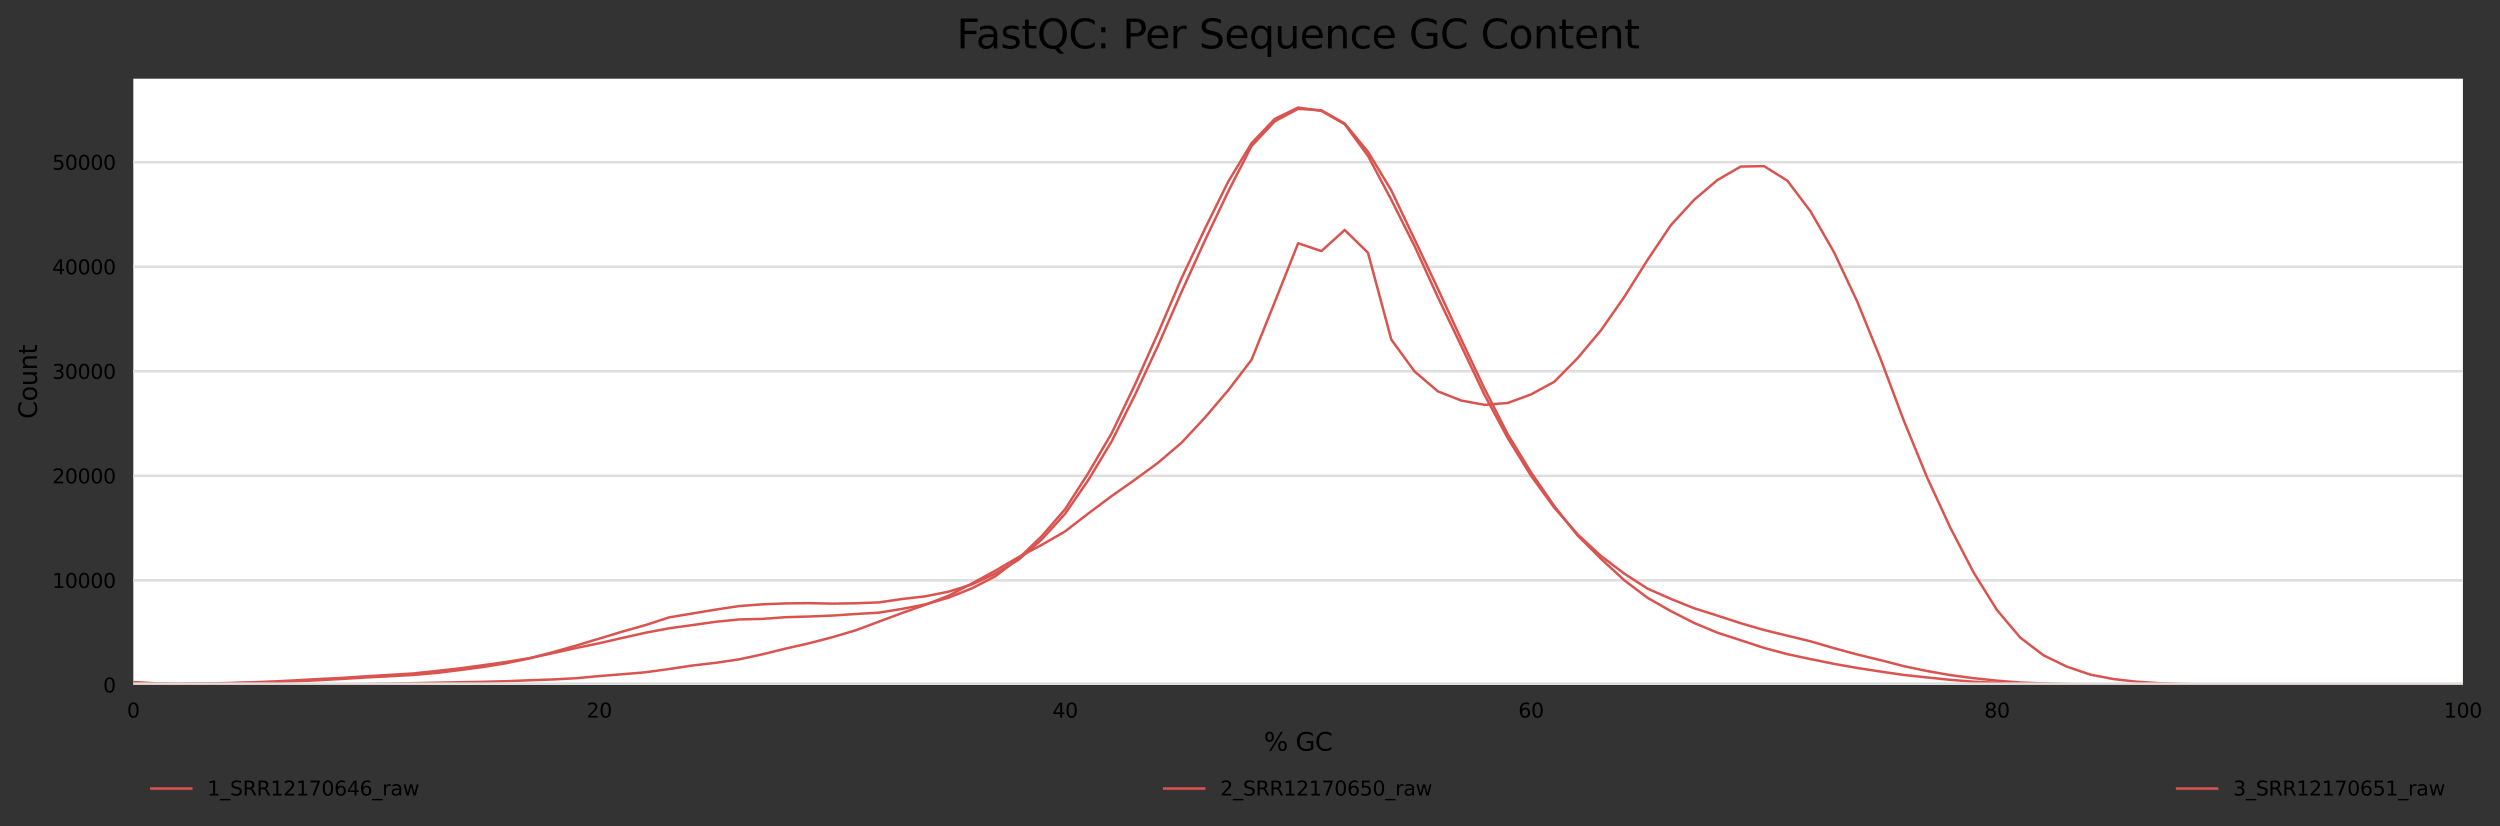 <?xml version="1.0" encoding="utf-8" standalone="no"?>
<!DOCTYPE svg PUBLIC "-//W3C//DTD SVG 1.1//EN"
  "http://www.w3.org/Graphics/SVG/1.1/DTD/svg11.dtd">
<svg xmlns:xlink="http://www.w3.org/1999/xlink" width="1000.138pt" height="330.542pt" viewBox="0 0 1000.138 330.542" xmlns="http://www.w3.org/2000/svg" version="1.1">
 <rect x="0" y="0" width="1000.138" height="330.542" fill="#333333" stroke="none"/>
 <defs>
  <style type="text/css">*{stroke-linejoin: round; stroke-linecap: butt}</style>
 </defs>
 <g id="figure_1">
  <g id="axes_1">
   <g id="patch_1">
    <path d="M 53.328 273.99 
L 985.303 273.99 
L 985.303 31.483 
L 53.328 31.483 
z
" style="fill: #ffffff"/>
   </g>
   <g id="matplotlib.axis_1">
    <g id="xtick_1">
     <g id="text_1">
      <!-- 0 -->
      <g transform="translate(50.783 287.069) scale(0.08 -0.08)">
       <defs>
        <path id="DejaVuSans-30" d="M 2034 4250 
Q 1547 4250 1301 3770 
Q 1056 3291 1056 2328 
Q 1056 1369 1301 889 
Q 1547 409 2034 409 
Q 2525 409 2770 889 
Q 3016 1369 3016 2328 
Q 3016 3291 2770 3770 
Q 2525 4250 2034 4250 
z
M 2034 4750 
Q 2819 4750 3233 4129 
Q 3647 3509 3647 2328 
Q 3647 1150 3233 529 
Q 2819 -91 2034 -91 
Q 1250 -91 836 529 
Q 422 1150 422 2328 
Q 422 3509 836 4129 
Q 1250 4750 2034 4750 
z
" transform="scale(0.016)"/>
       </defs>
       <use xlink:href="#DejaVuSans-30"/>
      </g>
     </g>
    </g>
    <g id="xtick_2">
     <g id="text_2">
      <!-- 20 -->
      <g transform="translate(234.633 287.069) scale(0.08 -0.08)">
       <defs>
        <path id="DejaVuSans-32" d="M 1228 531 
L 3431 531 
L 3431 0 
L 469 0 
L 469 531 
Q 828 903 1448 1529 
Q 2069 2156 2228 2338 
Q 2531 2678 2651 2914 
Q 2772 3150 2772 3378 
Q 2772 3750 2511 3984 
Q 2250 4219 1831 4219 
Q 1534 4219 1204 4116 
Q 875 4013 500 3803 
L 500 4441 
Q 881 4594 1212 4672 
Q 1544 4750 1819 4750 
Q 2544 4750 2975 4387 
Q 3406 4025 3406 3419 
Q 3406 3131 3298 2873 
Q 3191 2616 2906 2266 
Q 2828 2175 2409 1742 
Q 1991 1309 1228 531 
z
" transform="scale(0.016)"/>
       </defs>
       <use xlink:href="#DejaVuSans-32"/>
       <use xlink:href="#DejaVuSans-30" x="63.623"/>
      </g>
     </g>
    </g>
    <g id="xtick_3">
     <g id="text_3">
      <!-- 40 -->
      <g transform="translate(421.028 287.069) scale(0.08 -0.08)">
       <defs>
        <path id="DejaVuSans-34" d="M 2419 4116 
L 825 1625 
L 2419 1625 
L 2419 4116 
z
M 2253 4666 
L 3047 4666 
L 3047 1625 
L 3713 1625 
L 3713 1100 
L 3047 1100 
L 3047 0 
L 2419 0 
L 2419 1100 
L 313 1100 
L 313 1709 
L 2253 4666 
z
" transform="scale(0.016)"/>
       </defs>
       <use xlink:href="#DejaVuSans-34"/>
       <use xlink:href="#DejaVuSans-30" x="63.623"/>
      </g>
     </g>
    </g>
    <g id="xtick_4">
     <g id="text_4">
      <!-- 60 -->
      <g transform="translate(607.423 287.069) scale(0.08 -0.08)">
       <defs>
        <path id="DejaVuSans-36" d="M 2113 2584 
Q 1688 2584 1439 2293 
Q 1191 2003 1191 1497 
Q 1191 994 1439 701 
Q 1688 409 2113 409 
Q 2538 409 2786 701 
Q 3034 994 3034 1497 
Q 3034 2003 2786 2293 
Q 2538 2584 2113 2584 
z
M 3366 4563 
L 3366 3988 
Q 3128 4100 2886 4159 
Q 2644 4219 2406 4219 
Q 1781 4219 1451 3797 
Q 1122 3375 1075 2522 
Q 1259 2794 1537 2939 
Q 1816 3084 2150 3084 
Q 2853 3084 3261 2657 
Q 3669 2231 3669 1497 
Q 3669 778 3244 343 
Q 2819 -91 2113 -91 
Q 1303 -91 875 529 
Q 447 1150 447 2328 
Q 447 3434 972 4092 
Q 1497 4750 2381 4750 
Q 2619 4750 2861 4703 
Q 3103 4656 3366 4563 
z
" transform="scale(0.016)"/>
       </defs>
       <use xlink:href="#DejaVuSans-36"/>
       <use xlink:href="#DejaVuSans-30" x="63.623"/>
      </g>
     </g>
    </g>
    <g id="xtick_5">
     <g id="text_5">
      <!-- 80 -->
      <g transform="translate(793.818 287.069) scale(0.08 -0.08)">
       <defs>
        <path id="DejaVuSans-38" d="M 2034 2216 
Q 1584 2216 1326 1975 
Q 1069 1734 1069 1313 
Q 1069 891 1326 650 
Q 1584 409 2034 409 
Q 2484 409 2743 651 
Q 3003 894 3003 1313 
Q 3003 1734 2745 1975 
Q 2488 2216 2034 2216 
z
M 1403 2484 
Q 997 2584 770 2862 
Q 544 3141 544 3541 
Q 544 4100 942 4425 
Q 1341 4750 2034 4750 
Q 2731 4750 3128 4425 
Q 3525 4100 3525 3541 
Q 3525 3141 3298 2862 
Q 3072 2584 2669 2484 
Q 3125 2378 3379 2068 
Q 3634 1759 3634 1313 
Q 3634 634 3220 271 
Q 2806 -91 2034 -91 
Q 1263 -91 848 271 
Q 434 634 434 1313 
Q 434 1759 690 2068 
Q 947 2378 1403 2484 
z
M 1172 3481 
Q 1172 3119 1398 2916 
Q 1625 2713 2034 2713 
Q 2441 2713 2670 2916 
Q 2900 3119 2900 3481 
Q 2900 3844 2670 4047 
Q 2441 4250 2034 4250 
Q 1625 4250 1398 4047 
Q 1172 3844 1172 3481 
z
" transform="scale(0.016)"/>
       </defs>
       <use xlink:href="#DejaVuSans-38"/>
       <use xlink:href="#DejaVuSans-30" x="63.623"/>
      </g>
     </g>
    </g>
    <g id="xtick_6">
     <g id="text_6">
      <!-- 100 -->
      <g transform="translate(977.668 287.069) scale(0.08 -0.08)">
       <defs>
        <path id="DejaVuSans-31" d="M 794 531 
L 1825 531 
L 1825 4091 
L 703 3866 
L 703 4441 
L 1819 4666 
L 2450 4666 
L 2450 531 
L 3481 531 
L 3481 0 
L 794 0 
L 794 531 
z
" transform="scale(0.016)"/>
       </defs>
       <use xlink:href="#DejaVuSans-31"/>
       <use xlink:href="#DejaVuSans-30" x="63.623"/>
       <use xlink:href="#DejaVuSans-30" x="127.246"/>
      </g>
     </g>
    </g>
    <g id="text_7">
     <!-- % GC -->
     <g transform="translate(505.61 300.331) scale(0.1 -0.1)">
      <defs>
       <path id="DejaVuSans-25" d="M 4653 2053 
Q 4381 2053 4226 1822 
Q 4072 1591 4072 1178 
Q 4072 772 4226 539 
Q 4381 306 4653 306 
Q 4919 306 5073 539 
Q 5228 772 5228 1178 
Q 5228 1588 5073 1820 
Q 4919 2053 4653 2053 
z
M 4653 2450 
Q 5147 2450 5437 2106 
Q 5728 1763 5728 1178 
Q 5728 594 5436 251 
Q 5144 -91 4653 -91 
Q 4153 -91 3862 251 
Q 3572 594 3572 1178 
Q 3572 1766 3864 2108 
Q 4156 2450 4653 2450 
z
M 1428 4353 
Q 1159 4353 1004 4120 
Q 850 3888 850 3481 
Q 850 3069 1003 2837 
Q 1156 2606 1428 2606 
Q 1700 2606 1854 2837 
Q 2009 3069 2009 3481 
Q 2009 3884 1853 4118 
Q 1697 4353 1428 4353 
z
M 4250 4750 
L 4750 4750 
L 1831 -91 
L 1331 -91 
L 4250 4750 
z
M 1428 4750 
Q 1922 4750 2215 4408 
Q 2509 4066 2509 3481 
Q 2509 2891 2217 2550 
Q 1925 2209 1428 2209 
Q 931 2209 642 2551 
Q 353 2894 353 3481 
Q 353 4063 643 4406 
Q 934 4750 1428 4750 
z
" transform="scale(0.016)"/>
       <path id="DejaVuSans-20" transform="scale(0.016)"/>
       <path id="DejaVuSans-47" d="M 3809 666 
L 3809 1919 
L 2778 1919 
L 2778 2438 
L 4434 2438 
L 4434 434 
Q 4069 175 3628 42 
Q 3188 -91 2688 -91 
Q 1594 -91 976 548 
Q 359 1188 359 2328 
Q 359 3472 976 4111 
Q 1594 4750 2688 4750 
Q 3144 4750 3555 4637 
Q 3966 4525 4313 4306 
L 4313 3634 
Q 3963 3931 3569 4081 
Q 3175 4231 2741 4231 
Q 1884 4231 1454 3753 
Q 1025 3275 1025 2328 
Q 1025 1384 1454 906 
Q 1884 428 2741 428 
Q 3075 428 3337 486 
Q 3600 544 3809 666 
z
" transform="scale(0.016)"/>
       <path id="DejaVuSans-43" d="M 4122 4306 
L 4122 3641 
Q 3803 3938 3442 4084 
Q 3081 4231 2675 4231 
Q 1875 4231 1450 3742 
Q 1025 3253 1025 2328 
Q 1025 1406 1450 917 
Q 1875 428 2675 428 
Q 3081 428 3442 575 
Q 3803 722 4122 1019 
L 4122 359 
Q 3791 134 3420 21 
Q 3050 -91 2638 -91 
Q 1578 -91 968 557 
Q 359 1206 359 2328 
Q 359 3453 968 4101 
Q 1578 4750 2638 4750 
Q 3056 4750 3426 4639 
Q 3797 4528 4122 4306 
z
" transform="scale(0.016)"/>
      </defs>
      <use xlink:href="#DejaVuSans-25"/>
      <use xlink:href="#DejaVuSans-20" x="95.02"/>
      <use xlink:href="#DejaVuSans-47" x="126.807"/>
      <use xlink:href="#DejaVuSans-43" x="204.297"/>
     </g>
    </g>
   </g>
   <g id="matplotlib.axis_2">
    <g id="ytick_1">
     <g id="line2d_1">
      <path d="M 53.328 273.99 
L 985.303 273.99 
" clip-path="url(#p5e9f2a386b)" style="fill: none; stroke: #dedede; stroke-linecap: square"/>
     </g>
     <g id="text_8">
      <!-- 0 -->
      <g transform="translate(41.238 277.029) scale(0.08 -0.08)">
       <use xlink:href="#DejaVuSans-30"/>
      </g>
     </g>
    </g>
    <g id="ytick_2">
     <g id="line2d_2">
      <path d="M 53.328 232.169 
L 985.303 232.169 
" clip-path="url(#p5e9f2a386b)" style="fill: none; stroke: #dedede; stroke-linecap: square"/>
     </g>
     <g id="text_9">
      <!-- 10000 -->
      <g transform="translate(20.878 235.208) scale(0.08 -0.08)">
       <use xlink:href="#DejaVuSans-31"/>
       <use xlink:href="#DejaVuSans-30" x="63.623"/>
       <use xlink:href="#DejaVuSans-30" x="127.246"/>
       <use xlink:href="#DejaVuSans-30" x="190.869"/>
       <use xlink:href="#DejaVuSans-30" x="254.492"/>
      </g>
     </g>
    </g>
    <g id="ytick_3">
     <g id="line2d_3">
      <path d="M 53.328 190.347 
L 985.303 190.347 
" clip-path="url(#p5e9f2a386b)" style="fill: none; stroke: #dedede; stroke-linecap: square"/>
     </g>
     <g id="text_10">
      <!-- 20000 -->
      <g transform="translate(20.878 193.386) scale(0.08 -0.08)">
       <use xlink:href="#DejaVuSans-32"/>
       <use xlink:href="#DejaVuSans-30" x="63.623"/>
       <use xlink:href="#DejaVuSans-30" x="127.246"/>
       <use xlink:href="#DejaVuSans-30" x="190.869"/>
       <use xlink:href="#DejaVuSans-30" x="254.492"/>
      </g>
     </g>
    </g>
    <g id="ytick_4">
     <g id="line2d_4">
      <path d="M 53.328 148.526 
L 985.303 148.526 
" clip-path="url(#p5e9f2a386b)" style="fill: none; stroke: #dedede; stroke-linecap: square"/>
     </g>
     <g id="text_11">
      <!-- 30000 -->
      <g transform="translate(20.878 151.565) scale(0.08 -0.08)">
       <defs>
        <path id="DejaVuSans-33" d="M 2597 2516 
Q 3050 2419 3304 2112 
Q 3559 1806 3559 1356 
Q 3559 666 3084 287 
Q 2609 -91 1734 -91 
Q 1441 -91 1130 -33 
Q 819 25 488 141 
L 488 750 
Q 750 597 1062 519 
Q 1375 441 1716 441 
Q 2309 441 2620 675 
Q 2931 909 2931 1356 
Q 2931 1769 2642 2001 
Q 2353 2234 1838 2234 
L 1294 2234 
L 1294 2753 
L 1863 2753 
Q 2328 2753 2575 2939 
Q 2822 3125 2822 3475 
Q 2822 3834 2567 4026 
Q 2313 4219 1838 4219 
Q 1578 4219 1281 4162 
Q 984 4106 628 3988 
L 628 4550 
Q 988 4650 1302 4700 
Q 1616 4750 1894 4750 
Q 2613 4750 3031 4423 
Q 3450 4097 3450 3541 
Q 3450 3153 3228 2886 
Q 3006 2619 2597 2516 
z
" transform="scale(0.016)"/>
       </defs>
       <use xlink:href="#DejaVuSans-33"/>
       <use xlink:href="#DejaVuSans-30" x="63.623"/>
       <use xlink:href="#DejaVuSans-30" x="127.246"/>
       <use xlink:href="#DejaVuSans-30" x="190.869"/>
       <use xlink:href="#DejaVuSans-30" x="254.492"/>
      </g>
     </g>
    </g>
    <g id="ytick_5">
     <g id="line2d_5">
      <path d="M 53.328 106.704 
L 985.303 106.704 
" clip-path="url(#p5e9f2a386b)" style="fill: none; stroke: #dedede; stroke-linecap: square"/>
     </g>
     <g id="text_12">
      <!-- 40000 -->
      <g transform="translate(20.878 109.743) scale(0.08 -0.08)">
       <use xlink:href="#DejaVuSans-34"/>
       <use xlink:href="#DejaVuSans-30" x="63.623"/>
       <use xlink:href="#DejaVuSans-30" x="127.246"/>
       <use xlink:href="#DejaVuSans-30" x="190.869"/>
       <use xlink:href="#DejaVuSans-30" x="254.492"/>
      </g>
     </g>
    </g>
    <g id="ytick_6">
     <g id="line2d_6">
      <path d="M 53.328 64.883 
L 985.303 64.883 
" clip-path="url(#p5e9f2a386b)" style="fill: none; stroke: #dedede; stroke-linecap: square"/>
     </g>
     <g id="text_13">
      <!-- 50000 -->
      <g transform="translate(20.878 67.922) scale(0.08 -0.08)">
       <defs>
        <path id="DejaVuSans-35" d="M 691 4666 
L 3169 4666 
L 3169 4134 
L 1269 4134 
L 1269 2991 
Q 1406 3038 1543 3061 
Q 1681 3084 1819 3084 
Q 2600 3084 3056 2656 
Q 3513 2228 3513 1497 
Q 3513 744 3044 326 
Q 2575 -91 1722 -91 
Q 1428 -91 1123 -41 
Q 819 9 494 109 
L 494 744 
Q 775 591 1075 516 
Q 1375 441 1709 441 
Q 2250 441 2565 725 
Q 2881 1009 2881 1497 
Q 2881 1984 2565 2268 
Q 2250 2553 1709 2553 
Q 1456 2553 1204 2497 
Q 953 2441 691 2322 
L 691 4666 
z
" transform="scale(0.016)"/>
       </defs>
       <use xlink:href="#DejaVuSans-35"/>
       <use xlink:href="#DejaVuSans-30" x="63.623"/>
       <use xlink:href="#DejaVuSans-30" x="127.246"/>
       <use xlink:href="#DejaVuSans-30" x="190.869"/>
       <use xlink:href="#DejaVuSans-30" x="254.492"/>
      </g>
     </g>
    </g>
    <g id="text_14">
     <!-- Count -->
     <g transform="translate(14.798 167.585) rotate(-90) scale(0.1 -0.1)">
      <defs>
       <path id="DejaVuSans-6f" d="M 1959 3097 
Q 1497 3097 1228 2736 
Q 959 2375 959 1747 
Q 959 1119 1226 758 
Q 1494 397 1959 397 
Q 2419 397 2687 759 
Q 2956 1122 2956 1747 
Q 2956 2369 2687 2733 
Q 2419 3097 1959 3097 
z
M 1959 3584 
Q 2709 3584 3137 3096 
Q 3566 2609 3566 1747 
Q 3566 888 3137 398 
Q 2709 -91 1959 -91 
Q 1206 -91 779 398 
Q 353 888 353 1747 
Q 353 2609 779 3096 
Q 1206 3584 1959 3584 
z
" transform="scale(0.016)"/>
       <path id="DejaVuSans-75" d="M 544 1381 
L 544 3500 
L 1119 3500 
L 1119 1403 
Q 1119 906 1312 657 
Q 1506 409 1894 409 
Q 2359 409 2629 706 
Q 2900 1003 2900 1516 
L 2900 3500 
L 3475 3500 
L 3475 0 
L 2900 0 
L 2900 538 
Q 2691 219 2414 64 
Q 2138 -91 1772 -91 
Q 1169 -91 856 284 
Q 544 659 544 1381 
z
M 1991 3584 
L 1991 3584 
z
" transform="scale(0.016)"/>
       <path id="DejaVuSans-6e" d="M 3513 2113 
L 3513 0 
L 2938 0 
L 2938 2094 
Q 2938 2591 2744 2837 
Q 2550 3084 2163 3084 
Q 1697 3084 1428 2787 
Q 1159 2491 1159 1978 
L 1159 0 
L 581 0 
L 581 3500 
L 1159 3500 
L 1159 2956 
Q 1366 3272 1645 3428 
Q 1925 3584 2291 3584 
Q 2894 3584 3203 3211 
Q 3513 2838 3513 2113 
z
" transform="scale(0.016)"/>
       <path id="DejaVuSans-74" d="M 1172 4494 
L 1172 3500 
L 2356 3500 
L 2356 3053 
L 1172 3053 
L 1172 1153 
Q 1172 725 1289 603 
Q 1406 481 1766 481 
L 2356 481 
L 2356 0 
L 1766 0 
Q 1100 0 847 248 
Q 594 497 594 1153 
L 594 3053 
L 172 3053 
L 172 3500 
L 594 3500 
L 594 4494 
L 1172 4494 
z
" transform="scale(0.016)"/>
      </defs>
      <use xlink:href="#DejaVuSans-43"/>
      <use xlink:href="#DejaVuSans-6f" x="69.824"/>
      <use xlink:href="#DejaVuSans-75" x="131.006"/>
      <use xlink:href="#DejaVuSans-6e" x="194.385"/>
      <use xlink:href="#DejaVuSans-74" x="257.764"/>
     </g>
    </g>
   </g>
   <g id="line2d_7">
    <path d="M 53.328 273.95 
L 62.648 273.957 
L 71.968 273.954 
L 81.287 273.95 
L 90.607 273.929 
L 99.927 273.9 
L 109.247 273.904 
L 118.566 273.91 
L 127.886 273.835 
L 137.206 273.741 
L 146.526 273.658 
L 155.845 273.474 
L 165.165 273.315 
L 174.485 273.115 
L 183.805 272.931 
L 193.124 272.765 
L 202.444 272.514 
L 211.764 272.155 
L 221.084 271.826 
L 230.403 271.331 
L 239.723 270.47 
L 249.043 269.725 
L 258.363 268.929 
L 267.682 267.63 
L 277.002 266.241 
L 286.322 265.164 
L 295.642 263.788 
L 304.961 261.777 
L 314.281 259.475 
L 323.601 257.357 
L 332.921 254.935 
L 342.24 252.18 
L 351.56 248.702 
L 360.88 245.233 
L 370.2 241.933 
L 379.519 238.298 
L 388.839 233.405 
L 398.159 228.329 
L 407.479 222.884 
L 416.798 217.95 
L 426.118 212.577 
L 435.438 205.368 
L 444.758 198.416 
L 454.077 191.866 
L 463.397 185.03 
L 472.717 177.076 
L 482.037 167.065 
L 491.356 156.135 
L 500.676 143.952 
L 509.996 120.796 
L 519.316 97.324 
L 528.635 100.454 
L 537.955 92.003 
L 547.275 101.13 
L 556.595 135.847 
L 565.914 148.625 
L 575.234 156.571 
L 584.554 160.231 
L 593.874 161.958 
L 603.193 161.208 
L 612.513 157.785 
L 621.833 152.708 
L 631.153 143.24 
L 640.472 132.138 
L 649.792 118.788 
L 659.112 103.972 
L 668.432 90.079 
L 677.751 79.933 
L 687.071 71.997 
L 696.391 66.636 
L 705.711 66.466 
L 715.03 72.285 
L 724.35 84.596 
L 733.67 100.843 
L 742.99 120.638 
L 752.309 143.498 
L 761.629 168.275 
L 770.949 191.02 
L 780.269 211.188 
L 789.588 229.103 
L 798.908 244.062 
L 808.228 255.096 
L 817.548 262.178 
L 826.867 266.699 
L 836.187 269.869 
L 845.507 271.664 
L 854.827 272.725 
L 864.146 273.338 
L 873.466 273.649 
L 882.786 273.844 
L 892.106 273.938 
L 901.425 273.971 
L 910.745 273.972 
L 920.065 273.975 
L 929.385 273.984 
L 938.704 273.988 
L 948.024 273.99 
L 957.344 273.99 
L 966.664 273.99 
L 975.983 273.987 
L 985.303 273.986 
" clip-path="url(#p5e9f2a386b)" style="fill: none; stroke: #d9534f; stroke-linecap: square"/>
   </g>
   <g id="line2d_8">
    <path d="M 53.328 273.34 
L 62.648 273.612 
L 71.968 273.641 
L 81.287 273.506 
L 90.607 273.367 
L 99.927 273.156 
L 109.247 272.828 
L 118.566 272.556 
L 127.886 272.111 
L 137.206 271.587 
L 146.526 271.014 
L 155.845 270.552 
L 165.165 270.028 
L 174.485 269.219 
L 183.805 268.091 
L 193.124 266.848 
L 202.444 265.339 
L 211.764 263.393 
L 221.084 260.926 
L 230.403 258.291 
L 239.723 255.485 
L 249.043 252.657 
L 258.363 250.027 
L 267.682 246.98 
L 277.002 245.432 
L 286.322 243.876 
L 295.642 242.468 
L 304.961 241.763 
L 314.281 241.396 
L 323.601 241.291 
L 332.921 241.491 
L 342.24 241.341 
L 351.56 240.997 
L 360.88 239.639 
L 370.2 238.564 
L 379.519 236.685 
L 388.839 233.793 
L 398.159 229.487 
L 407.479 223.937 
L 416.798 215.771 
L 426.118 205.495 
L 435.438 191.977 
L 444.758 176.515 
L 454.077 157.967 
L 463.397 137.996 
L 472.717 116.696 
L 482.037 96.192 
L 491.356 76.62 
L 500.676 58.432 
L 509.996 48.516 
L 519.316 43.547 
L 528.635 44.128 
L 537.955 49.413 
L 547.275 60.749 
L 556.595 76.156 
L 565.914 95.777 
L 575.234 115.526 
L 584.554 135.749 
L 593.874 155.478 
L 603.193 173.742 
L 612.513 188.991 
L 621.833 202.51 
L 631.153 214.265 
L 640.472 223.523 
L 649.792 232.14 
L 659.112 239.151 
L 668.432 244.473 
L 677.751 249.223 
L 687.071 253.119 
L 696.391 256.131 
L 705.711 259.202 
L 715.03 261.692 
L 724.35 263.689 
L 733.67 265.567 
L 742.99 267.229 
L 752.309 268.654 
L 761.629 270.017 
L 770.949 271.012 
L 780.269 271.974 
L 789.588 272.726 
L 798.908 273.152 
L 808.228 273.435 
L 817.548 273.658 
L 826.867 273.817 
L 836.187 273.885 
L 845.507 273.911 
L 854.827 273.932 
L 864.146 273.927 
L 873.466 273.922 
L 882.786 273.943 
L 892.106 273.968 
L 901.425 273.969 
L 910.745 273.973 
L 920.065 273.978 
L 929.385 273.968 
L 938.704 273.971 
L 948.024 273.974 
L 957.344 273.973 
L 966.664 273.971 
L 975.983 273.969 
L 985.303 273.969 
" clip-path="url(#p5e9f2a386b)" style="fill: none; stroke: #d9534f; stroke-linecap: square"/>
   </g>
   <g id="line2d_9">
    <path d="M 53.328 272.848 
L 62.648 273.376 
L 71.968 273.508 
L 81.287 273.408 
L 90.607 273.262 
L 99.927 272.985 
L 109.247 272.638 
L 118.566 272.148 
L 127.886 271.629 
L 137.206 271.17 
L 146.526 270.541 
L 155.845 269.995 
L 165.165 269.427 
L 174.485 268.438 
L 183.805 267.407 
L 193.124 266.14 
L 202.444 264.824 
L 211.764 263.312 
L 221.084 261.313 
L 230.403 259.243 
L 239.723 257.334 
L 249.043 255.182 
L 258.363 253.111 
L 267.682 251.355 
L 277.002 250.072 
L 286.322 248.749 
L 295.642 247.816 
L 304.961 247.595 
L 314.281 246.914 
L 323.601 246.643 
L 332.921 246.261 
L 342.24 245.646 
L 351.56 245.098 
L 360.88 243.593 
L 370.2 241.788 
L 379.519 239.08 
L 388.839 235.344 
L 398.159 230.548 
L 407.479 223.426 
L 416.798 214.45 
L 426.118 203.692 
L 435.438 189.176 
L 444.758 173.271 
L 454.077 153.806 
L 463.397 133.004 
L 472.717 111.236 
L 482.037 91.534 
L 491.356 72.645 
L 500.676 57.321 
L 509.996 47.544 
L 519.316 43.031 
L 528.635 44.354 
L 537.955 49.684 
L 547.275 62.375 
L 556.595 79.915 
L 565.914 98.476 
L 575.234 118.899 
L 584.554 138.325 
L 593.874 157.937 
L 603.193 175.274 
L 612.513 190.367 
L 621.833 203.144 
L 631.153 213.795 
L 640.472 222.421 
L 649.792 229.481 
L 659.112 235.484 
L 668.432 239.595 
L 677.751 243.334 
L 687.071 246.281 
L 696.391 249.324 
L 705.711 252.027 
L 715.03 254.31 
L 724.35 256.569 
L 733.67 259.306 
L 742.99 261.826 
L 752.309 264.093 
L 761.629 266.491 
L 770.949 268.454 
L 780.269 270.076 
L 789.588 271.309 
L 798.908 272.303 
L 808.228 273.041 
L 817.548 273.412 
L 826.867 273.655 
L 836.187 273.824 
L 845.507 273.9 
L 854.827 273.921 
L 864.146 273.923 
L 873.466 273.936 
L 882.786 273.961 
L 892.106 273.959 
L 901.425 273.948 
L 910.745 273.951 
L 920.065 273.955 
L 929.385 273.954 
L 938.704 273.96 
L 948.024 273.966 
L 957.344 273.958 
L 966.664 273.959 
L 975.983 273.955 
L 985.303 273.952 
" clip-path="url(#p5e9f2a386b)" style="fill: none; stroke: #d9534f; stroke-linecap: square"/>
   </g>
   <g id="line2d_10">
    <path d="M 53.328 273.99 
L 985.303 273.99 
" clip-path="url(#p5e9f2a386b)" style="fill: none; stroke: #dedede; stroke-width: 2; stroke-linecap: square"/>
   </g>
   <g id="text_15">
    <!-- FastQC: Per Sequence GC Content -->
    <g transform="translate(382.679 19.358) scale(0.16 -0.16)">
     <defs>
      <path id="DejaVuSans-46" d="M 628 4666 
L 3309 4666 
L 3309 4134 
L 1259 4134 
L 1259 2759 
L 3109 2759 
L 3109 2228 
L 1259 2228 
L 1259 0 
L 628 0 
L 628 4666 
z
" transform="scale(0.016)"/>
      <path id="DejaVuSans-61" d="M 2194 1759 
Q 1497 1759 1228 1600 
Q 959 1441 959 1056 
Q 959 750 1161 570 
Q 1363 391 1709 391 
Q 2188 391 2477 730 
Q 2766 1069 2766 1631 
L 2766 1759 
L 2194 1759 
z
M 3341 1997 
L 3341 0 
L 2766 0 
L 2766 531 
Q 2569 213 2275 61 
Q 1981 -91 1556 -91 
Q 1019 -91 701 211 
Q 384 513 384 1019 
Q 384 1609 779 1909 
Q 1175 2209 1959 2209 
L 2766 2209 
L 2766 2266 
Q 2766 2663 2505 2880 
Q 2244 3097 1772 3097 
Q 1472 3097 1187 3025 
Q 903 2953 641 2809 
L 641 3341 
Q 956 3463 1253 3523 
Q 1550 3584 1831 3584 
Q 2591 3584 2966 3190 
Q 3341 2797 3341 1997 
z
" transform="scale(0.016)"/>
      <path id="DejaVuSans-73" d="M 2834 3397 
L 2834 2853 
Q 2591 2978 2328 3040 
Q 2066 3103 1784 3103 
Q 1356 3103 1142 2972 
Q 928 2841 928 2578 
Q 928 2378 1081 2264 
Q 1234 2150 1697 2047 
L 1894 2003 
Q 2506 1872 2764 1633 
Q 3022 1394 3022 966 
Q 3022 478 2636 193 
Q 2250 -91 1575 -91 
Q 1294 -91 989 -36 
Q 684 19 347 128 
L 347 722 
Q 666 556 975 473 
Q 1284 391 1588 391 
Q 1994 391 2212 530 
Q 2431 669 2431 922 
Q 2431 1156 2273 1281 
Q 2116 1406 1581 1522 
L 1381 1569 
Q 847 1681 609 1914 
Q 372 2147 372 2553 
Q 372 3047 722 3315 
Q 1072 3584 1716 3584 
Q 2034 3584 2315 3537 
Q 2597 3491 2834 3397 
z
" transform="scale(0.016)"/>
      <path id="DejaVuSans-51" d="M 2522 4238 
Q 1834 4238 1429 3725 
Q 1025 3213 1025 2328 
Q 1025 1447 1429 934 
Q 1834 422 2522 422 
Q 3209 422 3611 934 
Q 4013 1447 4013 2328 
Q 4013 3213 3611 3725 
Q 3209 4238 2522 4238 
z
M 3406 84 
L 4238 -825 
L 3475 -825 
L 2784 -78 
Q 2681 -84 2626 -87 
Q 2572 -91 2522 -91 
Q 1538 -91 948 567 
Q 359 1225 359 2328 
Q 359 3434 948 4092 
Q 1538 4750 2522 4750 
Q 3503 4750 4090 4092 
Q 4678 3434 4678 2328 
Q 4678 1516 4351 937 
Q 4025 359 3406 84 
z
" transform="scale(0.016)"/>
      <path id="DejaVuSans-3a" d="M 750 794 
L 1409 794 
L 1409 0 
L 750 0 
L 750 794 
z
M 750 3309 
L 1409 3309 
L 1409 2516 
L 750 2516 
L 750 3309 
z
" transform="scale(0.016)"/>
      <path id="DejaVuSans-50" d="M 1259 4147 
L 1259 2394 
L 2053 2394 
Q 2494 2394 2734 2622 
Q 2975 2850 2975 3272 
Q 2975 3691 2734 3919 
Q 2494 4147 2053 4147 
L 1259 4147 
z
M 628 4666 
L 2053 4666 
Q 2838 4666 3239 4311 
Q 3641 3956 3641 3272 
Q 3641 2581 3239 2228 
Q 2838 1875 2053 1875 
L 1259 1875 
L 1259 0 
L 628 0 
L 628 4666 
z
" transform="scale(0.016)"/>
      <path id="DejaVuSans-65" d="M 3597 1894 
L 3597 1613 
L 953 1613 
Q 991 1019 1311 708 
Q 1631 397 2203 397 
Q 2534 397 2845 478 
Q 3156 559 3463 722 
L 3463 178 
Q 3153 47 2828 -22 
Q 2503 -91 2169 -91 
Q 1331 -91 842 396 
Q 353 884 353 1716 
Q 353 2575 817 3079 
Q 1281 3584 2069 3584 
Q 2775 3584 3186 3129 
Q 3597 2675 3597 1894 
z
M 3022 2063 
Q 3016 2534 2758 2815 
Q 2500 3097 2075 3097 
Q 1594 3097 1305 2825 
Q 1016 2553 972 2059 
L 3022 2063 
z
" transform="scale(0.016)"/>
      <path id="DejaVuSans-72" d="M 2631 2963 
Q 2534 3019 2420 3045 
Q 2306 3072 2169 3072 
Q 1681 3072 1420 2755 
Q 1159 2438 1159 1844 
L 1159 0 
L 581 0 
L 581 3500 
L 1159 3500 
L 1159 2956 
Q 1341 3275 1631 3429 
Q 1922 3584 2338 3584 
Q 2397 3584 2469 3576 
Q 2541 3569 2628 3553 
L 2631 2963 
z
" transform="scale(0.016)"/>
      <path id="DejaVuSans-53" d="M 3425 4513 
L 3425 3897 
Q 3066 4069 2747 4153 
Q 2428 4238 2131 4238 
Q 1616 4238 1336 4038 
Q 1056 3838 1056 3469 
Q 1056 3159 1242 3001 
Q 1428 2844 1947 2747 
L 2328 2669 
Q 3034 2534 3370 2195 
Q 3706 1856 3706 1288 
Q 3706 609 3251 259 
Q 2797 -91 1919 -91 
Q 1588 -91 1214 -16 
Q 841 59 441 206 
L 441 856 
Q 825 641 1194 531 
Q 1563 422 1919 422 
Q 2459 422 2753 634 
Q 3047 847 3047 1241 
Q 3047 1584 2836 1778 
Q 2625 1972 2144 2069 
L 1759 2144 
Q 1053 2284 737 2584 
Q 422 2884 422 3419 
Q 422 4038 858 4394 
Q 1294 4750 2059 4750 
Q 2388 4750 2728 4690 
Q 3069 4631 3425 4513 
z
" transform="scale(0.016)"/>
      <path id="DejaVuSans-71" d="M 947 1747 
Q 947 1113 1208 752 
Q 1469 391 1925 391 
Q 2381 391 2643 752 
Q 2906 1113 2906 1747 
Q 2906 2381 2643 2742 
Q 2381 3103 1925 3103 
Q 1469 3103 1208 2742 
Q 947 2381 947 1747 
z
M 2906 525 
Q 2725 213 2448 61 
Q 2172 -91 1784 -91 
Q 1150 -91 751 415 
Q 353 922 353 1747 
Q 353 2572 751 3078 
Q 1150 3584 1784 3584 
Q 2172 3584 2448 3432 
Q 2725 3281 2906 2969 
L 2906 3500 
L 3481 3500 
L 3481 -1331 
L 2906 -1331 
L 2906 525 
z
" transform="scale(0.016)"/>
      <path id="DejaVuSans-63" d="M 3122 3366 
L 3122 2828 
Q 2878 2963 2633 3030 
Q 2388 3097 2138 3097 
Q 1578 3097 1268 2742 
Q 959 2388 959 1747 
Q 959 1106 1268 751 
Q 1578 397 2138 397 
Q 2388 397 2633 464 
Q 2878 531 3122 666 
L 3122 134 
Q 2881 22 2623 -34 
Q 2366 -91 2075 -91 
Q 1284 -91 818 406 
Q 353 903 353 1747 
Q 353 2603 823 3093 
Q 1294 3584 2113 3584 
Q 2378 3584 2631 3529 
Q 2884 3475 3122 3366 
z
" transform="scale(0.016)"/>
     </defs>
     <use xlink:href="#DejaVuSans-46"/>
     <use xlink:href="#DejaVuSans-61" x="48.395"/>
     <use xlink:href="#DejaVuSans-73" x="109.674"/>
     <use xlink:href="#DejaVuSans-74" x="161.773"/>
     <use xlink:href="#DejaVuSans-51" x="200.982"/>
     <use xlink:href="#DejaVuSans-43" x="279.693"/>
     <use xlink:href="#DejaVuSans-3a" x="349.518"/>
     <use xlink:href="#DejaVuSans-20" x="383.209"/>
     <use xlink:href="#DejaVuSans-50" x="414.996"/>
     <use xlink:href="#DejaVuSans-65" x="471.674"/>
     <use xlink:href="#DejaVuSans-72" x="533.197"/>
     <use xlink:href="#DejaVuSans-20" x="574.311"/>
     <use xlink:href="#DejaVuSans-53" x="606.098"/>
     <use xlink:href="#DejaVuSans-65" x="669.574"/>
     <use xlink:href="#DejaVuSans-71" x="731.098"/>
     <use xlink:href="#DejaVuSans-75" x="794.574"/>
     <use xlink:href="#DejaVuSans-65" x="857.953"/>
     <use xlink:href="#DejaVuSans-6e" x="919.477"/>
     <use xlink:href="#DejaVuSans-63" x="982.855"/>
     <use xlink:href="#DejaVuSans-65" x="1037.836"/>
     <use xlink:href="#DejaVuSans-20" x="1099.359"/>
     <use xlink:href="#DejaVuSans-47" x="1131.146"/>
     <use xlink:href="#DejaVuSans-43" x="1208.637"/>
     <use xlink:href="#DejaVuSans-20" x="1278.461"/>
     <use xlink:href="#DejaVuSans-43" x="1310.248"/>
     <use xlink:href="#DejaVuSans-6f" x="1380.072"/>
     <use xlink:href="#DejaVuSans-6e" x="1441.254"/>
     <use xlink:href="#DejaVuSans-74" x="1504.633"/>
     <use xlink:href="#DejaVuSans-65" x="1543.842"/>
     <use xlink:href="#DejaVuSans-6e" x="1605.365"/>
     <use xlink:href="#DejaVuSans-74" x="1668.744"/>
    </g>
   </g>
   <g id="legend_1">
    <g id="line2d_11">
     <path d="M 60.528 315.455 
L 68.528 315.455 
L 76.528 315.455 
" style="fill: none; stroke: #d9534f; stroke-linecap: square"/>
    </g>
    <g id="text_16">
     <!-- 1_SRR12170646_raw -->
     <g transform="translate(82.928 318.255) scale(0.08 -0.08)">
      <defs>
       <path id="DejaVuSans-5f" d="M 3263 -1063 
L 3263 -1509 
L -63 -1509 
L -63 -1063 
L 3263 -1063 
z
" transform="scale(0.016)"/>
       <path id="DejaVuSans-52" d="M 2841 2188 
Q 3044 2119 3236 1894 
Q 3428 1669 3622 1275 
L 4263 0 
L 3584 0 
L 2988 1197 
Q 2756 1666 2539 1819 
Q 2322 1972 1947 1972 
L 1259 1972 
L 1259 0 
L 628 0 
L 628 4666 
L 2053 4666 
Q 2853 4666 3247 4331 
Q 3641 3997 3641 3322 
Q 3641 2881 3436 2590 
Q 3231 2300 2841 2188 
z
M 1259 4147 
L 1259 2491 
L 2053 2491 
Q 2509 2491 2742 2702 
Q 2975 2913 2975 3322 
Q 2975 3731 2742 3939 
Q 2509 4147 2053 4147 
L 1259 4147 
z
" transform="scale(0.016)"/>
       <path id="DejaVuSans-37" d="M 525 4666 
L 3525 4666 
L 3525 4397 
L 1831 0 
L 1172 0 
L 2766 4134 
L 525 4134 
L 525 4666 
z
" transform="scale(0.016)"/>
       <path id="DejaVuSans-77" d="M 269 3500 
L 844 3500 
L 1563 769 
L 2278 3500 
L 2956 3500 
L 3675 769 
L 4391 3500 
L 4966 3500 
L 4050 0 
L 3372 0 
L 2619 2869 
L 1863 0 
L 1184 0 
L 269 3500 
z
" transform="scale(0.016)"/>
      </defs>
      <use xlink:href="#DejaVuSans-31"/>
      <use xlink:href="#DejaVuSans-5f" x="63.623"/>
      <use xlink:href="#DejaVuSans-53" x="113.623"/>
      <use xlink:href="#DejaVuSans-52" x="177.1"/>
      <use xlink:href="#DejaVuSans-52" x="246.582"/>
      <use xlink:href="#DejaVuSans-31" x="316.064"/>
      <use xlink:href="#DejaVuSans-32" x="379.688"/>
      <use xlink:href="#DejaVuSans-31" x="443.311"/>
      <use xlink:href="#DejaVuSans-37" x="506.934"/>
      <use xlink:href="#DejaVuSans-30" x="570.557"/>
      <use xlink:href="#DejaVuSans-36" x="634.18"/>
      <use xlink:href="#DejaVuSans-34" x="697.803"/>
      <use xlink:href="#DejaVuSans-36" x="761.426"/>
      <use xlink:href="#DejaVuSans-5f" x="825.049"/>
      <use xlink:href="#DejaVuSans-72" x="875.049"/>
      <use xlink:href="#DejaVuSans-61" x="916.162"/>
      <use xlink:href="#DejaVuSans-77" x="977.441"/>
     </g>
    </g>
    <g id="line2d_12">
     <path d="M 465.746 315.455 
L 473.746 315.455 
L 481.746 315.455 
" style="fill: none; stroke: #d9534f; stroke-linecap: square"/>
    </g>
    <g id="text_17">
     <!-- 2_SRR12170650_raw -->
     <g transform="translate(488.146 318.255) scale(0.08 -0.08)">
      <use xlink:href="#DejaVuSans-32"/>
      <use xlink:href="#DejaVuSans-5f" x="63.623"/>
      <use xlink:href="#DejaVuSans-53" x="113.623"/>
      <use xlink:href="#DejaVuSans-52" x="177.1"/>
      <use xlink:href="#DejaVuSans-52" x="246.582"/>
      <use xlink:href="#DejaVuSans-31" x="316.064"/>
      <use xlink:href="#DejaVuSans-32" x="379.688"/>
      <use xlink:href="#DejaVuSans-31" x="443.311"/>
      <use xlink:href="#DejaVuSans-37" x="506.934"/>
      <use xlink:href="#DejaVuSans-30" x="570.557"/>
      <use xlink:href="#DejaVuSans-36" x="634.18"/>
      <use xlink:href="#DejaVuSans-35" x="697.803"/>
      <use xlink:href="#DejaVuSans-30" x="761.426"/>
      <use xlink:href="#DejaVuSans-5f" x="825.049"/>
      <use xlink:href="#DejaVuSans-72" x="875.049"/>
      <use xlink:href="#DejaVuSans-61" x="916.162"/>
      <use xlink:href="#DejaVuSans-77" x="977.441"/>
     </g>
    </g>
    <g id="line2d_13">
     <path d="M 870.963 315.455 
L 878.963 315.455 
L 886.963 315.455 
" style="fill: none; stroke: #d9534f; stroke-linecap: square"/>
    </g>
    <g id="text_18">
     <!-- 3_SRR12170651_raw -->
     <g transform="translate(893.363 318.255) scale(0.08 -0.08)">
      <use xlink:href="#DejaVuSans-33"/>
      <use xlink:href="#DejaVuSans-5f" x="63.623"/>
      <use xlink:href="#DejaVuSans-53" x="113.623"/>
      <use xlink:href="#DejaVuSans-52" x="177.1"/>
      <use xlink:href="#DejaVuSans-52" x="246.582"/>
      <use xlink:href="#DejaVuSans-31" x="316.064"/>
      <use xlink:href="#DejaVuSans-32" x="379.688"/>
      <use xlink:href="#DejaVuSans-31" x="443.311"/>
      <use xlink:href="#DejaVuSans-37" x="506.934"/>
      <use xlink:href="#DejaVuSans-30" x="570.557"/>
      <use xlink:href="#DejaVuSans-36" x="634.18"/>
      <use xlink:href="#DejaVuSans-35" x="697.803"/>
      <use xlink:href="#DejaVuSans-31" x="761.426"/>
      <use xlink:href="#DejaVuSans-5f" x="825.049"/>
      <use xlink:href="#DejaVuSans-72" x="875.049"/>
      <use xlink:href="#DejaVuSans-61" x="916.162"/>
      <use xlink:href="#DejaVuSans-77" x="977.441"/>
     </g>
    </g>
   </g>
  </g>
 </g>
 <defs>
  <clipPath id="p5e9f2a386b">
   <rect x="53.328" y="31.483" width="931.975" height="242.507"/>
  </clipPath>
 </defs>
</svg>
